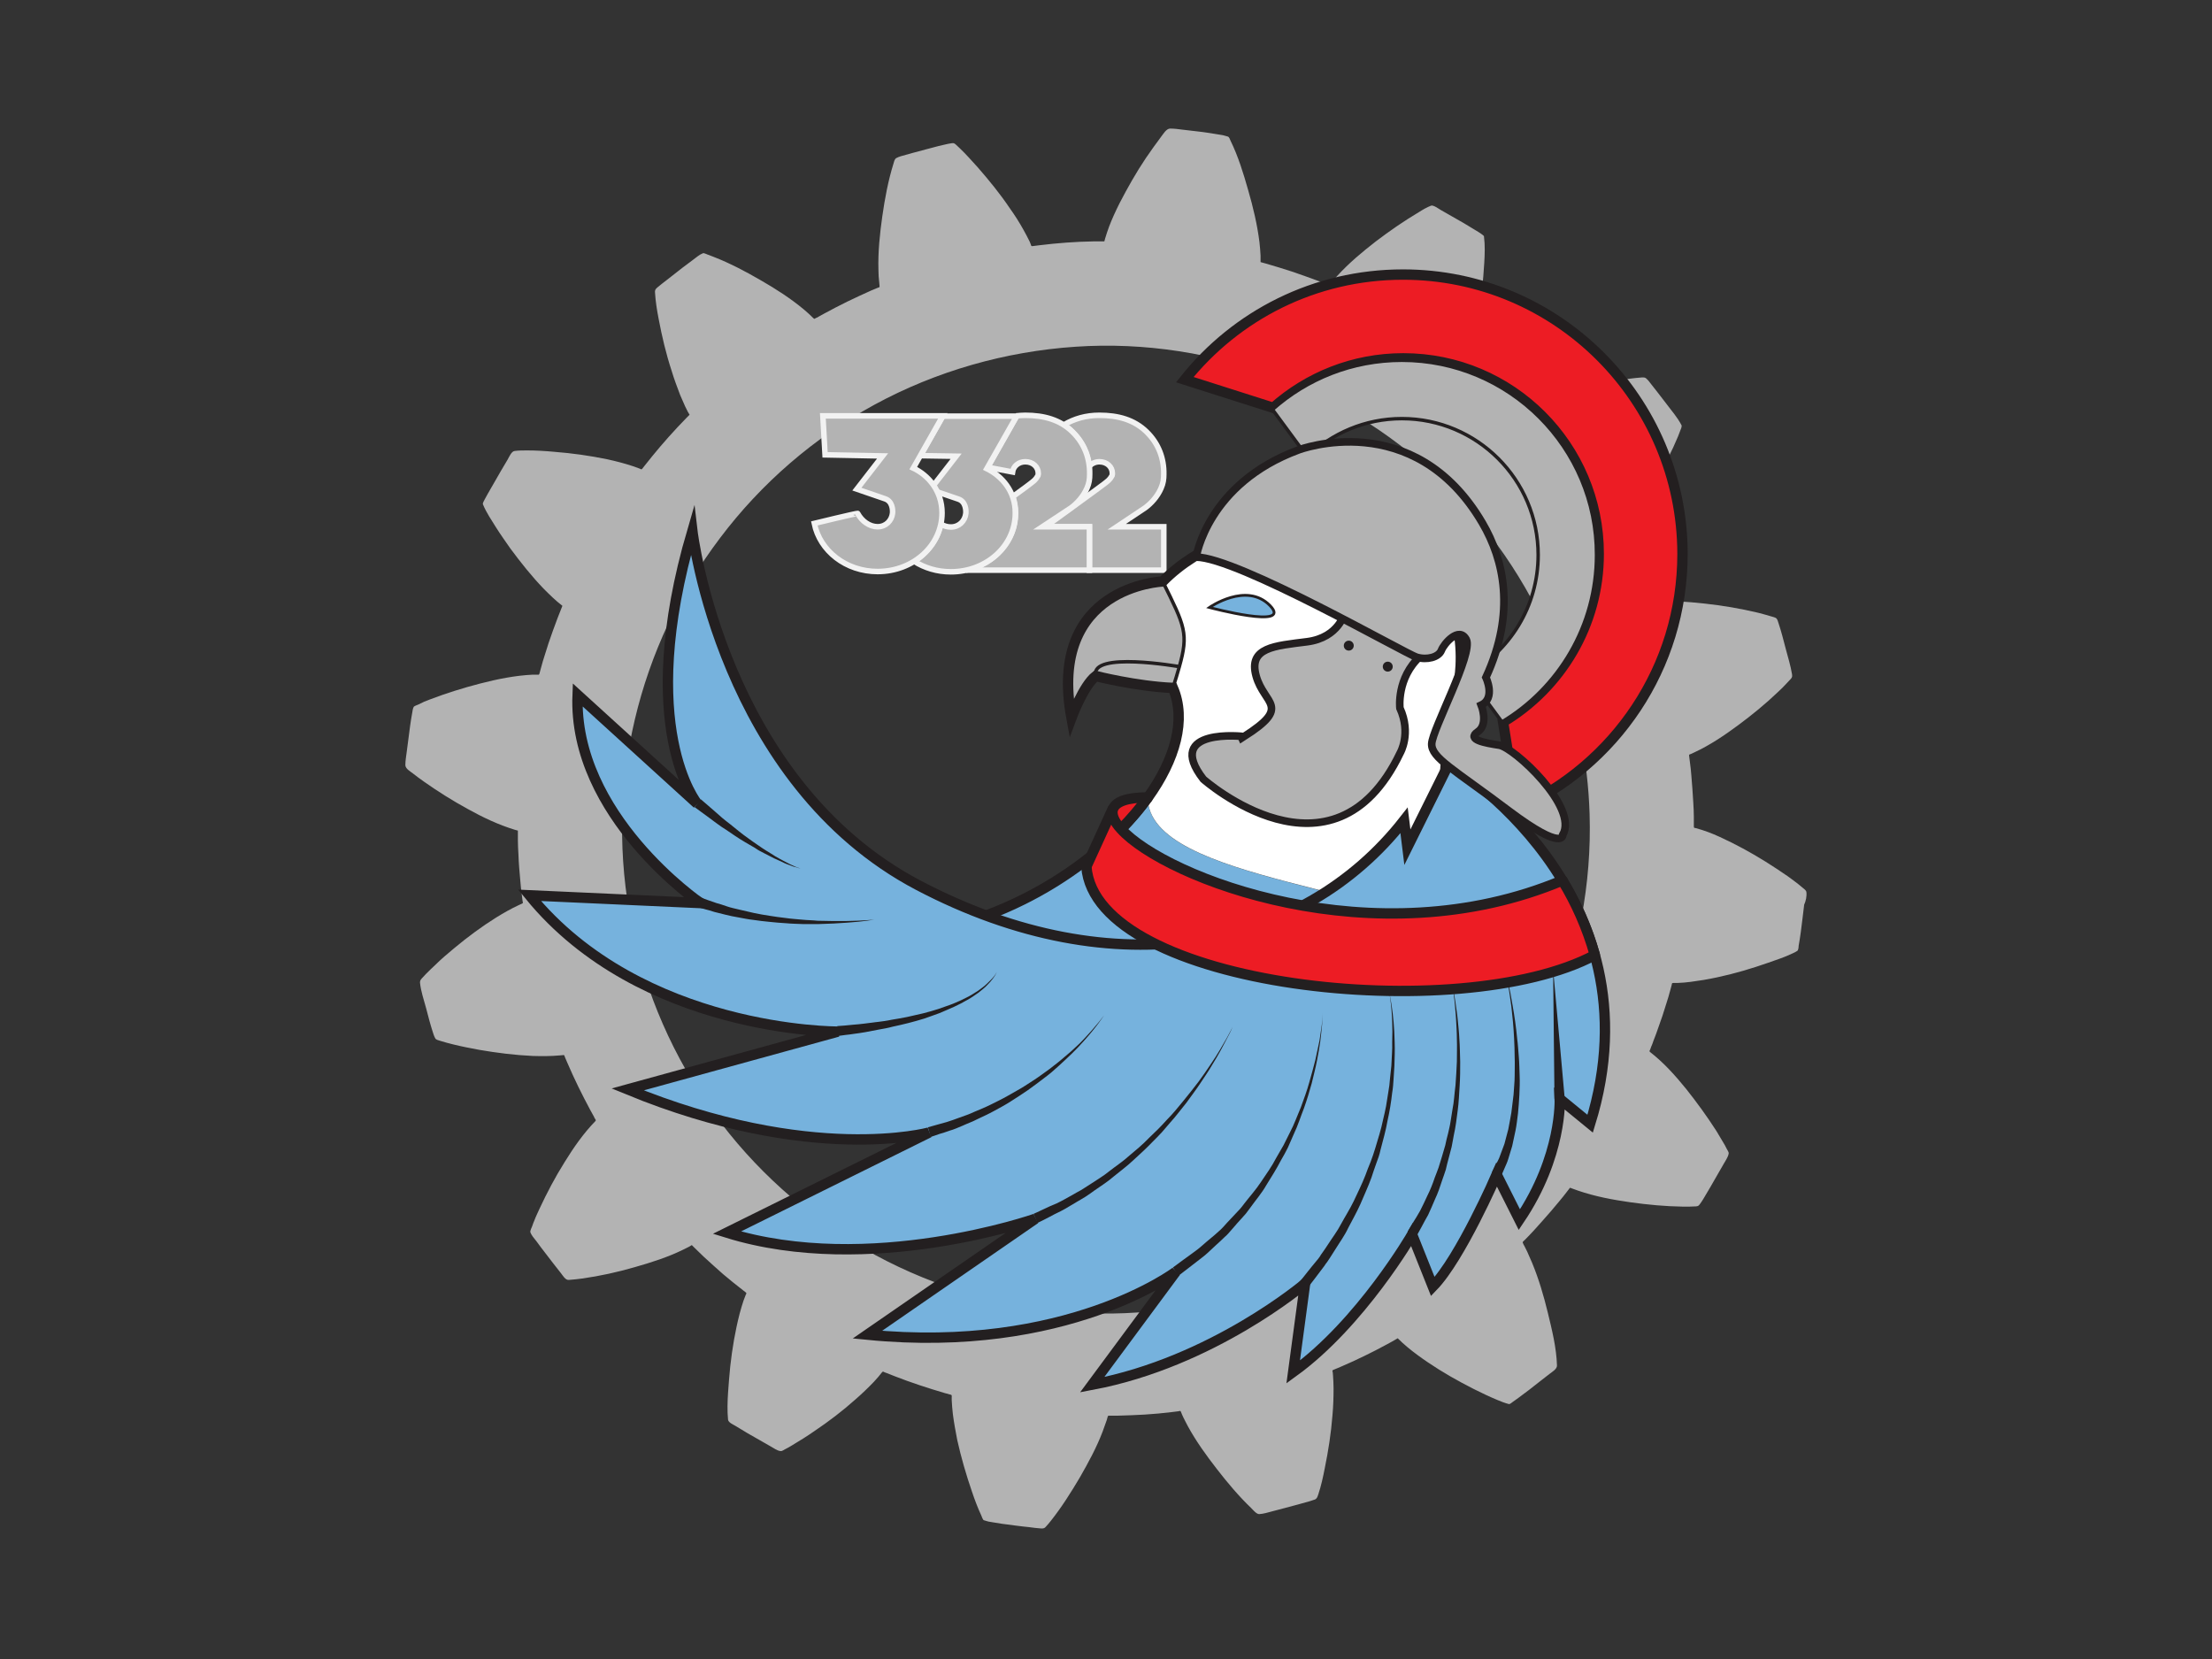 <?xml version="1.0" encoding="utf-8"?>
<!-- Generator: Adobe Illustrator 21.0.2, SVG Export Plug-In . SVG Version: 6.00 Build 0)  -->
<svg version="1.1" id="Layer_1" xmlns="http://www.w3.org/2000/svg" xmlns:xlink="http://www.w3.org/1999/xlink" x="0px" y="0px"
	 viewBox="0 0 800 600" style="enable-background:new 0 0 800 600;" xml:space="preserve">
<rect x="0" y="0" width="800" height="600" fill="#333333" stroke="none"/>
<style type="text/css">
	.st0{fill:#B3B3B3;}
	.st1{fill:none;stroke:#F2F2F2;stroke-width:2;}
	.st2{fill:#76B2DD;}
	.st3{fill:#FFFFFF;}
	.st4{fill:none;stroke:#231F20;stroke-width:3.75;}
	.st5{fill:none;stroke:#231F20;stroke-width:1.25;}
	.st6{fill:none;stroke:#231F20;}
	.st7{fill:#76B2DD;stroke:#231F20;stroke-width:3.75;stroke-miterlimit:6;}
	.st8{fill:#231F20;}
	.st9{fill:#ED1C24;}
	.st10{fill:none;stroke:#231F20;stroke-width:3.75;stroke-linecap:round;stroke-linejoin:round;}
	.st11{fill:none;stroke:#231F20;stroke-width:3.75;stroke-linecap:round;stroke-miterlimit:6;}
	.st12{fill:#B3B3B3;stroke:#231F20;stroke-width:2.75;}
	.st13{fill:#ED1C24;stroke:#231F20;stroke-width:3.75;}
	.st14{fill:#B3B3B3;stroke:#231F20;stroke-width:1.25;}
	.st15{fill:#B3B3B3;stroke:#231F20;stroke-width:2.75;stroke-linecap:round;}
</style>
<g id="Gear">
	<path id="Cog" class="st0" d="M653.3,322.6c-0.1-0.6-0.8-1.1-1.3-1.5c-0.6-0.5-1.2-1-1.7-1.4c-1.3-1-2.6-2-3.9-2.9
		c-2.6-1.8-5.2-3.5-7.9-5.2c-5.3-3.3-10.8-6.3-16.5-8.9c-2.8-1.3-5.7-2.4-8.7-3.2c-0.5-0.1-0.7,0-0.7-0.6c0-0.4,0-0.8,0-1.2
		c0-0.8,0-1.6,0-2.3c0-1.7-0.1-3.4-0.2-5.1c-0.2-3.3-0.4-6.5-0.7-9.8c-0.1-1.6-0.3-3.1-0.5-4.7c-0.1-0.8-0.2-1.6-0.3-2.4
		c-0.1-0.6,0.1-0.5,0.6-0.7c0.4-0.2,0.9-0.4,1.3-0.6c5.6-2.6,10.8-6.1,15.8-9.8c5-3.7,9.9-7.7,14.4-12c1.1-1,2.2-2.1,3.2-3.2
		c0.5-0.5,1-1.1,1.5-1.6c0.5-0.6,0.5-0.9,0.4-1.7c-0.5-3.1-1.5-6.2-2.3-9.3c-0.8-3.1-1.6-6.2-2.6-9.2c-0.2-0.5-0.3-1.2-0.7-1.6
		c-0.3-0.4-1.4-0.6-2-0.8c-1.6-0.5-3.2-0.9-4.7-1.3c-6.3-1.5-12.7-2.6-19.2-3.3c-6.4-0.7-13-1.2-19.5-0.5c-0.4,0-0.7,0.1-1.1,0.1
		c-0.1-0.4-0.3-0.7-0.4-1c-0.3-0.7-0.6-1.4-0.9-2.1c-0.7-1.5-1.3-3-2-4.5c-1.3-2.8-2.7-5.7-4.1-8.4c-0.7-1.3-1.4-2.6-2.1-4
		c-0.4-0.7-0.7-1.3-1.1-2c-0.2-0.3-0.4-0.6-0.5-1c-0.4-0.7-0.4-0.6,0.1-1.2c2.1-2.2,4-4.6,5.8-7c3.7-5.1,7-10.6,10-16.2
		c1.5-2.8,2.9-5.7,4.3-8.6c0.6-1.4,1.2-2.7,1.8-4.1c0.3-0.7,0.5-1.4,0.8-2.1c0.2-0.5,0.7-1.5,0.4-2c-1.4-2.7-3.5-5.1-5.3-7.5
		c-2-2.6-3.9-5.1-5.9-7.6c-0.4-0.5-0.8-1.1-1.3-1.5c-0.5-0.6-0.9-0.6-1.7-0.6c-1.6,0.1-3.2,0.3-4.8,0.5c-3.2,0.5-6.4,1.1-9.6,1.8
		c-6.3,1.4-12.5,3.1-18.5,5.2c-2.9,1-5.8,2.2-8.5,3.6c-0.7,0.3-1.3,0.7-2,1.1c-0.4,0.3-0.5,0.5-0.9,0.1c-0.3-0.3-0.5-0.5-0.8-0.8
		c-1.2-1.1-2.3-2.3-3.5-3.4c-4.6-4.3-9.3-8.3-14.3-12.2c-0.3-0.2-0.6-0.5-0.9-0.7c0.1-0.4,0.3-0.7,0.4-1.1c0.3-0.7,0.5-1.4,0.8-2.1
		c0.5-1.6,1-3.1,1.4-4.7c0.8-3.1,1.5-6.3,2-9.5c1.1-6.4,1.7-12.8,2.1-19.2c0.2-3.2,0.3-6.4-0.1-9.6c0-0.3-0.9-0.8-1.1-1
		c-0.6-0.4-1.2-0.8-1.9-1.2c-1.4-0.9-2.9-1.7-4.3-2.6c-2.8-1.6-5.6-3.2-8.4-4.8c-0.7-0.4-2.7-1.9-3.5-1.5c-1.5,0.6-2.9,1.4-4.3,2.3
		c-5.4,3.2-10.6,6.8-15.6,10.6c-4.9,3.8-9.7,7.8-13.9,12.4c-1,1.1-2,2.3-2.9,3.5c-1.5-0.6-3.1-1.2-4.6-1.8c-3-1.1-6-2.2-9-3.2
		c-3-1-6.1-1.9-9.1-2.8c-0.7-0.2-1.5-0.4-2.2-0.6c0-0.8,0-1.5,0-2.3c-0.1-1.6-0.2-3.3-0.4-4.9c-0.8-6.4-2.3-12.7-4.1-18.9
		c-1.7-6-3.6-12.2-6.4-17.9c-0.2-0.4-0.4-1.2-0.9-1.4c-0.6-0.2-1.2-0.3-1.8-0.5c-1.6-0.3-3.3-0.5-4.9-0.8c-3.2-0.5-6.5-0.8-9.7-1.2
		c-1.5-0.2-3-0.4-4.5-0.4c-1.4,0-2.5,2-3.3,3c-1.9,2.5-3.7,5.1-5.5,7.7c-3.5,5.2-6.6,10.7-9.5,16.3c-1.4,2.8-2.7,5.6-3.8,8.5
		c-0.5,1.4-1,2.8-1.4,4.2c-0.1,0.4-0.2,0.7-0.3,1.1c-0.4,0-0.8,0-1.2,0c-0.9,0-1.8,0-2.7,0c-6.5,0.1-13.1,0.6-19.6,1.4
		c-0.8,0.1-1.6,0.2-2.4,0.3c-0.6,0.1-0.5-0.1-0.7-0.6c-0.1-0.3-0.3-0.7-0.4-1c-0.7-1.4-1.4-2.8-2.2-4.2c-1.5-2.7-3.2-5.4-5-7.9
		c-3.5-5.2-7.5-10.1-11.6-14.8c-2.1-2.3-4.2-4.7-6.4-6.8c-0.5-0.5-1.1-1-1.6-1.5c-0.5-0.4-0.7-0.5-1.4-0.4c-1.6,0.2-3.2,0.7-4.7,1
		c-3.2,0.8-6.3,1.7-9.4,2.5c-1.4,0.4-2.9,0.8-4.3,1.2c-0.6,0.2-1.2,0.4-1.7,0.7c-0.6,0.4-0.8,1.4-1,2.1c-1.9,6.1-3.1,12.6-4,18.9
		c-0.9,6.4-1.6,12.9-1.4,19.4c0,1.6,0.1,3.1,0.3,4.7c0,0.4,0.1,0.8,0.1,1.1c0.1,0.6-0.2,0.5-0.7,0.7c-0.8,0.3-1.6,0.7-2.4,1
		c-2.9,1.3-5.7,2.6-8.6,4c-2.8,1.4-5.6,2.8-8.3,4.3c-0.7,0.4-1.3,0.7-2,1.1c-0.3,0.2-0.6,0.4-1,0.5c-0.4,0.2-0.5,0.5-0.9,0.1
		c-1.1-1.1-2.3-2.2-3.5-3.2c-4.8-4-10.1-7.4-15.5-10.5c-5.5-3.2-11.2-6.2-17.1-8.5c-0.7-0.3-1.4-0.5-2.1-0.8
		c-0.4-0.1-1.4-0.7-1.8-0.5c-1.3,0.5-2.5,1.6-3.6,2.4c-2.6,1.9-5.2,3.9-7.7,5.9c-1.2,0.9-2.4,1.9-3.6,2.8c-0.5,0.4-1.1,0.9-1.6,1.3
		c-0.7,0.6-0.9,1-0.8,1.9c0.2,3.2,0.7,6.3,1.3,9.4c1.2,6.4,2.7,12.7,4.7,18.8c0.9,3,2,5.9,3.1,8.8c0.6,1.4,1.2,2.7,1.8,4.1
		c0.3,0.7,0.7,1.3,1,2c0.2,0.3,0.4,0.7,0.6,1c-0.4,0.4-0.7,0.7-1.1,1.1c-4.4,4.5-8.6,9.2-12.5,14c-0.9,1.2-1.9,2.3-2.8,3.5
		c-0.2,0.3-0.5,0.6-0.7,0.9c-0.3,0.4-0.5,0.2-0.9,0c-0.8-0.3-1.7-0.6-2.5-0.9c-3-1-6.1-1.8-9.3-2.5c-6.3-1.3-12.7-2.2-19.2-2.7
		c-3.2-0.3-6.5-0.5-9.7-0.5c-1.5,0-3.1,0-4.6,0.2c-1.1,0.1-2,2.2-2.5,3.1c-1.7,2.8-3.3,5.6-4.9,8.4c-0.8,1.3-1.5,2.7-2.3,4
		c-0.4,0.7-0.7,1.3-1.1,2c-0.2,0.5-0.9,1.4-0.6,1.9c1.2,2.9,3,5.5,4.6,8.1c1.7,2.7,3.5,5.2,5.3,7.8c3.7,5,7.6,9.9,11.9,14.4
		c2.2,2.2,4.4,4.4,6.9,6.3c-1.2,2.9-2.3,5.9-3.4,8.9c-1.1,3-2.1,6-3,9c-0.5,1.5-0.9,2.9-1.3,4.4c-0.2,0.7-0.4,1.5-0.6,2.2
		c-0.2,0.6-0.3,0.4-0.9,0.4c-0.5,0-1,0-1.5,0c-6.4,0.3-12.8,1.6-19,3.2c-6.2,1.6-12.3,3.5-18.3,5.8c-1.4,0.5-2.8,1.1-4.1,1.8
		c-0.4,0.2-1.5,0.5-1.7,0.9c-0.3,0.6-0.4,1.3-0.5,2c-0.6,3.2-1,6.4-1.4,9.6c-0.2,1.5-0.4,3.1-0.6,4.6c-0.2,1.6-0.5,3.2-0.5,4.8
		c0,1.3,1.8,2.3,2.7,3c1.3,1,2.6,2,3.9,2.9c5.1,3.6,10.5,7,16,10c5.4,3,11.1,5.7,17,7.5c0.4,0.1,0.7,0.2,1.1,0.3c0,0.4,0,0.8,0,1.2
		c0,0.8,0,1.6,0,2.3c0,1.7,0.1,3.4,0.2,5.1c0.1,3.3,0.4,6.5,0.7,9.8c0.1,1.6,0.3,3.1,0.5,4.7c0.1,0.8,0.2,1.6,0.3,2.4
		c0.1,0.5,0.3,0.7-0.2,0.9c-0.4,0.2-0.9,0.4-1.3,0.6c-2.8,1.3-5.4,2.8-8,4.4c-5.3,3.3-10.4,7.1-15.2,11.1c-2.4,2-4.8,4-7,6.2
		c-1.1,1-2.2,2.1-3.2,3.1c-0.5,0.5-1,1.1-1.5,1.6c-0.5,0.6-0.7,0.8-0.7,1.6c0.3,3.1,1.4,6.2,2.2,9.2c0.8,3.1,1.6,6.2,2.6,9.2
		c0.2,0.6,0.4,1.2,0.7,1.7c0.3,0.6,1.2,0.7,1.7,0.9c1.6,0.5,3.1,0.9,4.7,1.3c3.2,0.8,6.4,1.4,9.6,2c6.4,1.1,12.8,1.9,19.3,2.2
		c3.3,0.1,6.5,0.1,9.8-0.2c0.4,0,0.8-0.1,1.1-0.1c0.6-0.1,0.5,0.2,0.7,0.7c0.3,0.7,0.6,1.4,0.9,2.1c0.7,1.5,1.3,3,2,4.5
		c1.3,2.8,2.7,5.7,4.1,8.4c0.7,1.3,1.4,2.7,2.1,4c0.4,0.7,0.7,1.3,1.1,2c0.2,0.3,0.4,0.7,0.5,1c0.3,0.5,0.7,0.8,0.3,1.2
		c-4.3,4.4-7.9,9.6-11.1,14.8c-3.4,5.4-6.4,11.1-9.1,16.9c-0.6,1.4-1.3,2.7-1.8,4.1c-0.3,0.7-0.6,1.4-0.8,2.1
		c-0.2,0.5-0.8,1.7-0.7,2.2c0.4,1.2,1.4,2.3,2.2,3.3c1,1.4,2,2.7,3,4c2,2.6,3.9,5.1,5.9,7.6c0.7,0.9,1.6,2.5,2.8,2.4
		c1.6-0.1,3.2-0.3,4.8-0.5c6.4-0.9,12.8-2.3,19-4.1c6-1.7,12-3.6,17.7-6.4c0.7-0.3,1.3-0.7,2-1c0.3-0.2,0.7-0.4,1-0.6
		c0.3,0.3,0.5,0.5,0.8,0.8c1.2,1.1,2.3,2.3,3.5,3.4c2.3,2.1,4.6,4.2,7,6.3c2.4,2,4.8,4,7.3,5.9c0.3,0.2,0.6,0.5,0.9,0.7
		c0.4,0.3,0.2,0.5,0,0.9c-0.3,0.7-0.5,1.4-0.8,2.1c-0.5,1.6-1,3.1-1.4,4.7c-1.6,6.2-2.7,12.7-3.4,19.1c-0.3,3.2-0.6,6.4-0.8,9.6
		c-0.2,3.2-0.3,6.5,0,9.6c0.1,1.1,1.9,1.8,2.7,2.3c1.4,0.9,2.9,1.7,4.3,2.6c2.8,1.6,5.6,3.2,8.4,4.8c1.1,0.6,2.4,1.6,3.6,1.7
		c0.6,0.1,1.4-0.6,1.9-0.8c0.8-0.4,1.5-0.8,2.3-1.3c2.7-1.6,5.4-3.3,8-5.1c5.2-3.5,10.2-7.3,14.9-11.5c2.3-2,4.6-4.2,6.7-6.4
		c1-1.1,2-2.2,2.9-3.4c0.3-0.4,0.5-0.2,0.9,0c0.4,0.1,0.7,0.3,1.1,0.4c0.8,0.3,1.7,0.7,2.5,1c5.9,2.3,12,4.3,18.1,6.1
		c0.7,0.2,1.5,0.4,2.2,0.6c0.5,0.1,0.4,0.3,0.4,0.9c0,0.4,0,0.8,0,1.1c0.1,1.6,0.2,3.3,0.4,4.9c0.4,3.2,1,6.4,1.6,9.5
		c1.4,6.3,3.2,12.5,5.3,18.6c1,3,2.1,5.9,3.4,8.7c0.2,0.4,0.5,1.5,0.9,1.7c0.5,0.2,1.1,0.3,1.7,0.5c1.6,0.3,3.2,0.5,4.9,0.8
		c3.2,0.4,6.5,0.9,9.7,1.2c1.5,0.2,3,0.4,4.5,0.5c0.9,0,1.2-0.1,1.7-0.7c0.6-0.6,1.1-1.3,1.7-2c3.9-4.9,7.3-10.3,10.5-15.7
		c3.1-5.4,6.1-10.9,8.3-16.7c0.5-1.4,1-2.8,1.5-4.2c0.1-0.4,0.2-0.7,0.3-1.1c0.1-0.5,0.4-0.4,0.9-0.4c0.9,0,1.8,0,2.7,0
		c3.3-0.1,6.5-0.2,9.8-0.4c3.3-0.2,6.5-0.5,9.8-0.9c0.8-0.1,1.6-0.2,2.4-0.3c0.5-0.1,0.7-0.3,0.9,0.2c0.1,0.3,0.3,0.7,0.4,1
		c0.6,1.4,1.4,2.8,2.1,4.2c3,5.5,6.7,10.6,10.5,15.5c3.8,4.9,7.9,9.8,12.4,14.1c0.7,0.7,1.9,2.2,2.9,2.2c1.6-0.1,3.2-0.6,4.7-1
		c3.2-0.8,6.3-1.7,9.4-2.5c1.4-0.4,2.9-0.8,4.3-1.2c0.6-0.2,1.3-0.4,1.8-0.6c0.8-0.4,0.9-1.1,1.2-1.9c1-3,1.7-6.2,2.3-9.3
		c1.3-6.3,2.3-12.8,2.8-19.2c0.3-3.3,0.4-6.5,0.4-9.8c0-1.6-0.1-3.1-0.2-4.7c0-0.4-0.1-0.7-0.1-1.1c-0.1-0.5-0.3-0.7,0.3-0.9
		c0.8-0.3,1.6-0.7,2.4-1c5.8-2.5,11.4-5.2,16.9-8.2c1.3-0.7,2.6-1.4,3.9-2.2c1.1,1.1,2.3,2.2,3.5,3.2c2.4,2,4.9,3.8,7.4,5.5
		c5.3,3.6,10.8,6.7,16.5,9.6c2.8,1.4,5.7,2.8,8.6,4c1.4,0.6,2.7,1.1,4.2,1.5c0.3,0.1,1.1-0.5,1.3-0.7c0.7-0.5,1.4-1,2.1-1.5
		c2.6-1.9,5.2-3.9,7.7-5.9c1.2-0.9,2.4-1.9,3.6-2.8c0.9-0.7,2.8-1.8,2.7-3.1c-0.2-6.4-1.8-12.8-3.3-19c-1.5-6.2-3.3-12.3-5.7-18.1
		c-0.6-1.4-1.2-2.7-1.8-4.1c-0.3-0.7-0.7-1.3-1-2c-0.2-0.3-0.4-0.7-0.5-1c-0.3-0.5,0.2-0.7,0.6-1.1c2.2-2.2,4.3-4.5,6.4-6.9
		c2.1-2.3,4.1-4.7,6.1-7.1c1-1.2,1.9-2.3,2.8-3.5c0.2-0.3,0.5-0.6,0.7-0.9c0.3-0.4,0.3-0.7,0.8-0.4c0.8,0.3,1.7,0.6,2.5,0.9
		c6.1,2.1,12.5,3.3,18.8,4.2c6.4,0.9,12.8,1.5,19.3,1.6c1.5,0,3.1,0,4.6-0.1c0.7-0.1,0.8-0.1,1.3-0.7c0.5-0.7,1-1.4,1.4-2.1
		c1.7-2.8,3.3-5.6,4.9-8.4c0.8-1.3,1.5-2.7,2.3-4c0.6-1.1,1.7-2.6,1.9-3.9c0.1-0.6-0.6-1.4-0.8-1.9c-0.3-0.7-0.7-1.3-1.1-2
		c-0.8-1.4-1.7-2.8-2.5-4.2c-3.4-5.3-7.1-10.4-11-15.3c-3.9-4.8-8.1-9.5-13-13.3c-0.4-0.3-0.2-0.5,0-0.9c0.1-0.4,0.3-0.7,0.4-1.1
		c0.3-0.7,0.6-1.4,0.8-2.1c0.6-1.5,1.2-3.1,1.7-4.6c1.1-3,2.1-6,3-9c0.5-1.5,0.9-2.9,1.3-4.4c0.2-0.7,0.4-1.5,0.6-2.2
		c0.1-0.5,0-0.7,0.6-0.7c0.5,0,1,0,1.5,0c3.2-0.1,6.3-0.6,9.5-1.1c6.4-1.1,12.6-2.7,18.8-4.7c3-1,6-2,9-3.1c1.4-0.5,2.8-1.1,4.1-1.7
		c0.7-0.3,1.3-0.6,1.9-1c0.4-0.2,0.5-1.4,0.5-1.8c0.6-3.3,1-6.6,1.4-9.9c0.2-1.7,0.4-3.3,0.6-5C653.1,325.9,653.5,324.1,653.3,322.6
		C653.3,322.4,653.3,323.1,653.3,322.6z M574.9,294.4c0.8,25.3-4.1,50.2-13.6,73.5c-9.1,22.1-23.3,42.3-40.5,58.8
		c-18,17.2-39.7,30.5-63.3,38.6c-23.8,8.2-49.1,11.4-74.2,9c-24.8-2.4-49.1-10.2-70.7-22.6c-21.3-12.3-40-29.1-54.4-49
		c-14.6-20.2-24.8-43.5-29.7-67.9c-5-24.6-4.7-50.2,1.1-74.6c5.6-23.7,16.1-46.2,30.8-65.6c14.9-19.8,34-36.3,55.8-48.2
		c22.4-12.2,47.4-19.3,72.8-21c24.9-1.7,50.3,2.3,73.6,11.2c22.7,8.7,43.5,22.1,60.7,39.2c17.6,17.5,31.4,38.6,40.2,61.8
		C570.4,255.7,574.3,275,574.9,294.4C575,295.6,574.9,294.3,574.9,294.4z"/>
</g>
<g id="Eagle">
	<g id="_x33_322_Numbers">
		<path id="_x32_-2_Character" class="st0" d="M414.1,183.7c2.2-1.6,4.5-4.1,5.8-7.1c0.8-1.8,1-3.3,1-5.1c0.1-5.6-1.8-11-6.2-15.3
			c-4.5-4.4-10.3-6-17.1-6c-4.8,0-9.1,1.2-12.9,3.5c1.1,0.7,2.2,1.5,3.1,2.5c3.7,3.6,5.6,7.9,6.1,12.5c0.8-1,2.2-1.7,3.7-1.7
			c2.8,0,4.7,1.9,4.7,4.2c0,0.2,0,0.5-0.1,0.8c-0.9,1.6-1.5,1.9-2.6,2.8c-0.3,0.3-15.3,11.2-21.5,15.7h15.9v15.7h26.9v-15.7h-17
			L414.1,183.7z"/>
		<path id="_x32_-2_Outline" class="st1" d="M414.1,183.7c2.2-1.6,4.5-4.1,5.8-7.1c0.8-1.8,1-3.3,1-5.1c0.1-5.6-1.8-11-6.2-15.3
			c-4.5-4.4-10.3-6-17.1-6c-4.8,0-9.1,1.2-12.9,3.5c1.1,0.7,2.2,1.5,3.1,2.5c3.7,3.6,5.6,7.9,6.1,12.5c0.8-1,2.2-1.7,3.7-1.7
			c2.8,0,4.7,1.9,4.7,4.2c0,0.2,0,0.5-0.1,0.8c-0.9,1.6-1.5,1.9-2.6,2.8c-0.3,0.3-15.3,11.2-21.5,15.7h15.9v15.7h26.9v-15.7h-17
			L414.1,183.7z"/>
		<path id="_x32_-1_Character" class="st0" d="M387.3,183.7c2.2-1.6,4.5-4.1,5.8-7.1c0.8-1.8,1-3.3,1-5.1c0.1-5.6-1.8-11-6.2-15.3
			c-4.5-4.4-10.3-6-17.1-6c-1.1,0-2.2,0.1-3.3,0.2h0.2L357.2,169l9,1.7c0.3-2.1,2.2-3.7,4.6-3.7c2.8,0,4.7,1.9,4.7,4.2
			c0,0.2,0,0.5-0.1,0.8c-0.9,1.6-1.5,1.9-2.6,2.8c-0.1,0.1-2.9,2.2-6.5,4.8c0.6,1.8,1,3.8,1,6c0,10-7.6,18.3-17.9,20.6h44.6v-15.7
			h-17L387.3,183.7z"/>
		<path id="_x32_-1_Outline" class="st1" d="M387.3,183.7c2.2-1.6,4.5-4.1,5.8-7.1c0.8-1.8,1-3.3,1-5.1c0.1-5.6-1.8-11-6.2-15.3
			c-4.5-4.4-10.3-6-17.1-6c-1.1,0-2.2,0.1-3.3,0.2h0.2L357.2,169l9,1.7c0.3-2.1,2.2-3.7,4.6-3.7c2.8,0,4.7,1.9,4.7,4.2
			c0,0.2,0,0.5-0.1,0.8c-0.9,1.6-1.5,1.9-2.6,2.8c-0.1,0.1-2.9,2.2-6.5,4.8c0.6,1.8,1,3.8,1,6c0,10-7.6,18.3-17.9,20.6h44.6v-15.7
			h-17L387.3,183.7z"/>
		<path id="_x33_-2_Character" class="st0" d="M356.9,169.5l10.8-19H341l-8.1,14.3l12.9,0.2l-8.3,10.7c0.5,0.7,0.9,1.3,1.2,2.1
			l7.9,2.7c2.7,0.9,2.8,4.1,2.7,5.2c-0.3,2.7-2.4,4.9-5.4,4.9c-1.3,0-2.6-0.4-3.7-1.1c-1.1,5.6-4.7,10.4-9.6,13.5
			c3.8,2.4,8.3,3.8,13.3,3.8c12.9,0,23.3-9.4,23.3-21.2C367.3,177.6,362.2,172.1,356.9,169.5"/>
		<path id="_x33_-2_Outline" class="st1" d="M356.9,169.5l10.8-19H341l-8.1,14.3l12.9,0.2l-8.3,10.7c0.5,0.7,0.9,1.3,1.2,2.1
			l7.9,2.7c2.7,0.9,2.8,4.1,2.7,5.2c-0.3,2.7-2.4,4.9-5.4,4.9c-1.3,0-2.6-0.4-3.7-1.1c-1.1,5.6-4.7,10.4-9.6,13.5
			c3.8,2.4,8.3,3.8,13.3,3.8c12.9,0,23.3-9.4,23.3-21.2C367.3,177.6,362.2,172.1,356.9,169.5z"/>
		<path id="_x33_-1_Character" class="st0" d="M330.3,169.5c5.3,2.6,10.4,8.1,10.4,16.2c0,11.7-10.4,21.2-23.3,21.2
			c-11.4,0-20.9-7.5-22.9-17.4c0,0,15.6-3.7,15.7-3.6c1.5,2.8,4.3,4.8,7.2,4.8c3,0,5.1-2.2,5.4-4.9c0.2-1.1,0-4.3-2.7-5.2L310,177
			l9.3-12l-20.8-0.4l-0.8-14.1H341L330.3,169.5z"/>
		<path id="_x33_-1_Outline" class="st1" d="M341,150.4h-43.4l0.8,14.1l20.8,0.4l-9.3,12l10.2,3.5c2.7,0.9,2.8,4.1,2.7,5.2
			c-0.3,2.7-2.4,4.9-5.4,4.9c-2.9,0-5.7-2-7.2-4.8c-0.1-0.2-15.7,3.6-15.7,3.6c2,9.9,11.4,17.4,22.9,17.4c12.9,0,23.3-9.4,23.3-21.2
			c0-8.1-5.1-13.7-10.4-16.2L341,150.4z"/>
	</g>
	<g id="Eagle_Elements">
		<g id="Head">
			<g>
				<path class="st2" d="M539.6,355.5l-213.2-17.1c37.5-4.2,71.7-26.4,88.7-49.9l0,0c0,30.9,95.4,32,119.2,55.5
					C537.3,351.3,539.6,355.5,539.6,355.5z"/>
				<path class="st3" d="M516.9,205.2c18.1,21.8,9.3,48.2,9.3,48.2c-9.1,38.6,1.1,73.2,8.1,90.5c-23.8-23.5-119.2-24.5-119.2-55.5
					l0,0c10-13.9,14-28.3,9.1-39.7c0.9-2.9,1.7-5.4,2.3-7.6c3.4-12.1,2.2-14.6-6-30.9C446.6,183.8,498.8,183.4,516.9,205.2z"/>
				<path class="st0" d="M420.5,210.3c8.1,16.3,9.4,18.8,6,30.9c0,0-32.4-5.7-30.2,3.3c-4.5,3.6-8.8,15.1-8.8,15.1
					C378.7,211.8,420.5,210.3,420.5,210.3z"/>
				<path class="st0" d="M426.5,241.1c-0.6,2.2-1.4,4.7-2.3,7.6c-13.4-0.6-27.9-4.3-27.9-4.3C394.1,235.4,426.5,241.1,426.5,241.1z"
					/>
			</g>
			<g>
				<path class="st4" d="M420.5,210.3c0,0-41.8,1.6-33,49.3c0,0,4.3-11.6,8.8-15.1c0,0,14.5,3.7,27.9,4.3
					c4.9,11.4,0.9,25.8-9.1,39.7c-17,23.6-51.2,45.8-88.7,49.9l213.2,17.1c0,0-2.4-4.2-5.3-11.6c-7-17.3-17.2-51.9-8.1-90.5
					c0,0,8.8-26.4-9.3-48.2C498.8,183.4,446.6,183.8,420.5,210.3z"/>
				<path class="st5" d="M420.5,210.3c8.1,16.3,9.4,18.8,6,30.9c-0.6,2.2-1.4,4.7-2.3,7.6"/>
				<path class="st5" d="M396.3,244.4c-2.2-9,30.2-3.3,30.2-3.3"/>
			</g>
		</g>
		<g id="Eye_1_">
			<g>
				<path class="st2" d="M459.3,219.1c8.5,8.8-21.9,0.7-21.9,0.7S450.8,210.3,459.3,219.1z"/>
			</g>
			<g>
				<path class="st6" d="M437.4,219.7c0,0,13.4-9.4,21.9-0.7C467.8,227.8,437.4,219.7,437.4,219.7z"/>
			</g>
		</g>
		<path id="Wings" class="st7" d="M524,276.2c0,0,77.1,46.1,51.1,130.2l-11-9c0,0,1,20.6-14.6,43.7l-8.2-16.3
			c0,0-13.1,30.2-23.1,40.5l-7.5-18.8c0,0-18.5,32-43,49.7l4.3-32c0,0-33.4,28.4-77,36.6l30.2-40.8c0,0-39.4,29.8-111.5,22.7
			l60.7-41.9c0,0-60,21-111.5,5l73.1-36.2c0,0-42.6,11.7-109-15.6l76-20.9c0,0-71,0.4-111.5-49.3l61.8,2.8c0,0-46.2-31.6-44.4-75.3
			l43.3,39.4c0,0-22.7-27.3-1.8-98.7c0,0,10.6,90.8,81.8,128.2c71.2,37.4,138.8,23.5,175.6-23.5l1.2,9.7L524,276.2z"/>
		<g id="Feather_Dividers">
			<polygon class="st8" points="561.7,350.5 565.9,397.3 562.2,397.4 			"/>
			<path class="st8" d="M544.8,352.6c0,0,1.2,4.5,2.3,11.3c0.6,3.4,1.2,7.4,1.6,11.7c0.3,2.2,0.4,4.4,0.6,6.6
				c0.2,2.3,0.2,4.6,0.3,6.9c0.1,2.3,0,4.6-0.1,6.9c-0.1,2.3-0.3,4.5-0.5,6.7c-0.3,2.2-0.5,4.3-0.9,6.2c-0.4,2-0.8,3.8-1.2,5.6
				c-0.5,1.7-1,3.2-1.4,4.6c-0.4,1.4-1,2.5-1.4,3.5c-0.8,1.9-1.3,3-1.3,3l-3.2-1.7c0,0,0.5-1,1.4-2.7c0.4-0.9,1.1-1.9,1.5-3.2
				c0.5-1.3,1-2.7,1.6-4.3c0.4-1.6,0.9-3.4,1.4-5.3c0.4-1.9,0.7-3.9,1.1-6c0.3-2.1,0.5-4.3,0.8-6.5c0.1-2.2,0.4-4.5,0.4-6.8
				c0-2.3,0.1-4.6,0-6.8c0-2.3-0.1-4.5-0.2-6.6c-0.2-4.3-0.6-8.3-1-11.7C545.7,357.1,544.8,352.6,544.8,352.6"/>
			<path class="st8" d="M524.8,353.9c0,0,0.4,1.5,0.8,4c0.3,1.3,0.5,2.9,0.8,4.7c0.2,1.8,0.6,3.8,0.8,6.1c0.2,2.2,0.5,4.7,0.6,7.2
				c0.2,2.6,0.2,5.3,0.3,8.1c0,2.8,0,5.7-0.2,8.7c-0.2,2.9-0.3,6-0.7,8.9c-0.2,1.5-0.4,3-0.6,4.5c-0.2,1.5-0.5,3-0.8,4.4
				c-0.3,1.5-0.5,2.9-0.8,4.3c-0.4,1.4-0.7,2.8-1.1,4.2c-0.4,1.4-0.7,2.7-1,4c-0.4,1.3-0.9,2.6-1.3,3.8c-0.8,2.5-1.6,4.8-2.6,6.9
				c-0.9,2.1-1.7,4-2.5,5.7c-0.9,1.6-1.7,3-2.3,4.2c-1.3,2.3-2,3.7-2,3.7l-3.1-1.9c0,0,0.8-1.3,2.1-3.5c0.7-1.1,1.5-2.4,2.4-4
				c0.8-1.6,1.7-3.4,2.6-5.4c1-2,1.9-4.2,2.7-6.6c0.5-1.2,0.9-2.4,1.4-3.7c0.4-1.3,0.8-2.6,1.2-3.9c0.4-1.3,0.8-2.7,1.2-4.1
				c0.3-1.4,0.6-2.8,1-4.2c0.3-1.4,0.7-2.9,0.9-4.3c0.2-1.5,0.5-2.9,0.7-4.4c0.6-2.9,0.7-5.9,1.1-8.8c0.2-2.9,0.4-5.8,0.5-8.6
				c0-2.8,0.1-5.5,0-8.1c0-2.6-0.2-5-0.3-7.2c-0.1-2.2-0.4-4.3-0.5-6.1c-0.2-1.8-0.4-3.4-0.6-4.7
				C525.1,355.4,524.8,353.9,524.8,353.9"/>
			<path class="st8" d="M502.5,359.3c0,0,1.7,7,1.9,17.7c0.1,2.7,0,5.6-0.1,8.6c-0.1,1.5-0.2,3.1-0.3,4.7c-0.1,1.6-0.2,3.2-0.5,4.9
				c-0.2,1.7-0.4,3.3-0.7,5.1c-0.3,1.7-0.6,3.4-1,5.1c-0.6,3.5-1.6,6.9-2.5,10.4c-0.2,0.9-0.4,1.7-0.7,2.6l-0.9,2.5
				c-0.6,1.7-1.2,3.4-1.7,5c-1.2,3.3-2.7,6.5-4,9.6c-1.4,3.1-3,5.9-4.4,8.6c-1.3,2.8-3.1,5.2-4.5,7.5c-0.7,1.1-1.4,2.2-2.1,3.3
				c-0.3,0.5-0.7,1-1,1.5c-0.4,0.5-0.7,0.9-1,1.4c-1.3,1.7-2.5,3.3-3.4,4.5c-1.9,2.5-3,3.9-3,3.9l-2.8-2.3c0,0,1.1-1.4,3-3.8
				c1-1.2,2.1-2.7,3.5-4.3c0.3-0.4,0.7-0.8,1-1.3c0.3-0.5,0.6-1,1-1.5c0.7-1,1.4-2,2.1-3.1c1.4-2.2,3.2-4.5,4.6-7.2
				c1.4-2.6,3.2-5.4,4.6-8.3c1.4-3,2.9-6,4.2-9.3c0.6-1.6,1.2-3.3,1.9-4.9l0.9-2.5c0.3-0.8,0.5-1.7,0.8-2.5c1-3.4,2.1-6.7,2.8-10.2
				c0.4-1.7,0.8-3.4,1.1-5c0.3-1.7,0.5-3.3,0.8-5c0.3-1.6,0.5-3.3,0.6-4.8c0.2-1.6,0.3-3.1,0.5-4.7c0.1-3,0.4-5.9,0.3-8.6
				C503.9,366.3,502.5,359.3,502.5,359.3"/>
			<path class="st8" d="M478.4,366.3c0,0,0,1.7-0.3,4.8c-0.1,1.5-0.4,3.4-0.6,5.5c-0.3,2.1-0.7,4.5-1.2,7c-0.5,2.6-1.2,5.3-1.9,8.2
				c-0.8,2.9-1.7,5.9-2.8,9c-1.2,3-2.2,6.3-3.7,9.4c-0.7,1.6-1.4,3.2-2.1,4.8c-0.8,1.6-1.6,3.1-2.5,4.6c-1.6,3.1-3.5,6.1-5.3,9
				c-1.7,3-4,5.6-5.9,8.3c-0.5,0.7-1,1.3-1.5,2c-0.5,0.6-1.1,1.2-1.6,1.8c-1.1,1.2-2.1,2.3-3.1,3.5c-1,1.1-1.9,2.3-3,3.2
				c-1,1-2,1.9-3,2.8c-2,1.8-3.6,3.5-5.4,4.8c-1.7,1.3-3.2,2.5-4.4,3.4c-2.5,1.9-3.9,3-3.9,3l-2-3c0,0,1.4-1,3.8-2.8
				c1.2-0.9,2.7-1.9,4.4-3.2c1.7-1.2,3.4-2.9,5.4-4.5c1-0.8,2-1.7,3-2.6c1.1-0.9,2-2,3-3.1c1-1.1,2.1-2.2,3.1-3.3
				c0.5-0.6,1.1-1.1,1.6-1.7c0.5-0.6,1-1.2,1.5-1.9c2-2.6,4.2-5,6.1-7.9c1.9-2.8,3.9-5.6,5.5-8.7c0.9-1.5,1.7-3,2.6-4.5
				c0.8-1.5,1.5-3.1,2.3-4.6c1.6-3,2.7-6.2,4-9.2c1.1-3,2.2-6,3-8.9c0.8-2.9,1.6-5.6,2.2-8.1c0.6-2.5,1-4.9,1.5-7
				c0.3-2.1,0.6-3.9,0.8-5.4C478.4,368,478.4,366.3,478.4,366.3"/>
			<path class="st8" d="M445.8,371.4c0,0-0.6,1.5-1.9,3.9c-1.3,2.5-3.1,6-5.6,10c-1.2,2.1-2.7,4.2-4.2,6.5c-1.5,2.3-3.3,4.6-5,7
				c-1.9,2.3-3.7,4.8-5.8,7.1c-1,1.2-2.1,2.4-3.1,3.6c-1.1,1.2-2.2,2.3-3.3,3.4c-2.2,2.3-4.6,4.5-6.9,6.6c-2.3,2.2-4.8,4-7.1,5.9
				c-2.3,2-4.7,3.5-7,5.1c-1.1,0.8-2.2,1.6-3.3,2.3c-1.1,0.7-2.2,1.3-3.2,1.9c-2.1,1.2-3.9,2.4-5.7,3.3c-1.8,0.9-3.3,1.6-4.5,2.3
				c-2.5,1.3-4,2-4,2l-1.4-3.3c0,0,1.4-0.6,3.9-1.8c1.2-0.6,2.8-1.3,4.5-2c1.7-0.8,3.6-1.9,5.6-3c1-0.6,2.1-1.2,3.2-1.8
				c1.1-0.7,2.2-1.4,3.3-2.1c2.2-1.5,4.7-2.9,7-4.8c2.3-1.8,4.9-3.5,7.2-5.6c2.4-2,4.8-4,7-6.3c1.1-1.1,2.3-2.2,3.4-3.3
				c1.1-1.1,2.2-2.3,3.2-3.4c2.2-2.2,4.1-4.6,6-6.9c1.9-2.3,3.6-4.5,5.3-6.7c1.6-2.2,3.1-4.3,4.4-6.3c2.7-3.9,4.6-7.4,6-9.8
				C445.1,372.8,445.8,371.4,445.8,371.4"/>
			<path class="st8" d="M399.3,367.2c0,0-2.6,4.1-7.5,9.5c-1.2,1.4-2.6,2.8-4.1,4.3c-1.5,1.4-3.1,3-4.8,4.5
				c-0.9,0.8-1.7,1.5-2.6,2.3c-0.9,0.7-1.8,1.5-2.8,2.2c-1.9,1.5-3.9,2.9-5.8,4.3c-2,1.4-4.1,2.7-6.1,4c-2,1.3-4.1,2.4-6.1,3.5
				c-2,1.1-4,2-5.9,2.9c-1.9,1-3.7,1.6-5.4,2.4c-1.7,0.7-3.2,1.4-4.7,1.8c-1.4,0.5-2.6,0.9-3.7,1.2c-2,0.7-3.2,1.1-3.2,1.1l-1-3.5
				c0,0,1.1-0.3,3.2-0.9c1-0.3,2.2-0.6,3.6-1c1.4-0.4,2.9-1,4.6-1.6c1.7-0.6,3.5-1.2,5.4-2.1c1.9-0.8,3.9-1.6,5.9-2.6
				c2-1,4.1-2,6.2-3.2c2-1.2,4.2-2.3,6.2-3.6c2-1.3,4.1-2.6,6-4c1-0.7,1.9-1.4,2.9-2.1c0.9-0.7,1.8-1.4,2.7-2.1
				c1.8-1.4,3.4-2.9,5-4.2c1.5-1.4,3-2.7,4.2-4C396.5,371.1,399.3,367.2,399.3,367.2"/>
			<path class="st8" d="M360.5,351.5c0,0-0.3,1-1.4,2.4c-0.5,0.7-1.2,1.5-2.1,2.4c-0.8,0.9-1.9,1.7-3.1,2.7c-1.2,0.8-2.5,1.8-4,2.6
				c-1.5,0.9-3.1,1.7-4.8,2.5c-1.7,0.8-3.5,1.5-5.3,2.3c-1.8,0.7-3.7,1.3-5.6,2c-1.9,0.6-3.8,1.1-5.7,1.6c-1.9,0.5-3.8,0.9-5.6,1.3
				c-1.8,0.5-3.6,0.8-5.3,1.1c-1.7,0.3-3.3,0.6-4.7,0.9c-1.5,0.3-2.8,0.4-4,0.6c-1.2,0.2-2.2,0.3-3.1,0.4c-1.7,0.2-2.7,0.4-2.7,0.4
				l-0.3-3.6c0,0,1-0.1,2.7-0.2c0.9-0.1,1.9-0.2,3.1-0.3c1.2-0.1,2.5-0.2,4-0.4c1.5-0.2,3-0.4,4.7-0.6c1.7-0.2,3.4-0.4,5.2-0.8
				c1.8-0.3,3.7-0.6,5.6-1c1.9-0.4,3.8-0.9,5.7-1.3c1.9-0.5,3.8-1,5.6-1.6c1.8-0.7,3.6-1.2,5.3-1.9c1.7-0.7,3.3-1.4,4.8-2.2
				c1.5-0.7,2.8-1.6,4.1-2.4c1.2-0.9,2.3-1.6,3.2-2.5c0.9-0.8,1.6-1.6,2.2-2.2C360.1,352.5,360.5,351.5,360.5,351.5"/>
			<path class="st8" d="M316.2,332.6c0,0-3.9,0.7-9.9,1.1c-1.5,0.1-3.1,0.2-4.8,0.3c-1.7,0.1-3.5,0.1-5.4,0.2c-1.9,0-3.8,0-5.8,0
				c-2-0.1-4-0.1-6-0.3c-2-0.1-4-0.3-6-0.5c-2-0.2-3.9-0.4-5.8-0.7c-1.9-0.2-3.7-0.6-5.4-0.9c-1.7-0.3-3.3-0.6-4.8-1
				c-1.5-0.4-2.8-0.7-4-1c-1.2-0.4-2.2-0.7-3.1-0.9c-1.7-0.5-2.7-0.8-2.7-0.8l1.2-3.4c0,0,0.9,0.3,2.5,0.9c0.8,0.3,1.8,0.6,2.9,1
				c1.1,0.3,2.4,0.7,3.8,1.2c1.4,0.5,3,0.8,4.6,1.2c1.6,0.4,3.4,0.8,5.2,1.2c1.8,0.4,3.7,0.7,5.6,1c1.9,0.3,3.9,0.6,5.8,0.8
				c2,0.3,3.9,0.4,5.9,0.6c1.9,0.2,3.9,0.2,5.7,0.4c1.9,0,3.7,0.1,5.4,0.1c1.7,0,3.3,0,4.8,0C312.2,333,316.2,332.6,316.2,332.6"/>
			<path class="st8" d="M289.5,314.1c0,0-0.7-0.1-1.8-0.5c-0.6-0.1-1.3-0.4-2.1-0.7c-0.8-0.3-1.7-0.6-2.6-1.1
				c-0.9-0.4-2-0.9-3.1-1.4c-1.1-0.6-2.2-1.1-3.3-1.7c-1.2-0.6-2.4-1.2-3.5-2c-1.2-0.7-2.4-1.4-3.6-2.1c-2.4-1.4-4.7-3-6.9-4.5
				c-1.1-0.7-2.2-1.4-3.1-2.1c-1-0.7-1.9-1.4-2.7-2c-3.4-2.5-5.6-4.1-5.6-4.1l2.3-2.8c0,0,2.1,1.8,5.2,4.5c0.8,0.7,1.6,1.4,2.5,2.2
				c0.9,0.8,1.9,1.5,2.9,2.3c2,1.6,4.1,3.4,6.4,5c1.1,0.8,2.2,1.6,3.4,2.4c1.1,0.8,2.2,1.5,3.3,2.2c1.1,0.7,2.2,1.3,3.2,2
				c1,0.6,2,1.1,2.9,1.6c0.9,0.5,1.8,0.9,2.5,1.3c0.8,0.3,1.4,0.7,2,0.9C288.8,313.9,289.5,314.1,289.5,314.1"/>
		</g>
		<g id="Sash">
			<g>
				<path class="st9" d="M405.4,299.9c16,17.8,91.8,47.2,159.7,18.6c4.8,7.9,8.9,16.9,11.7,26.9c-48.7,26-180.7,11.8-183.9-32
					l9.5-20.8l0.1,0C401.9,294.6,402.9,297.1,405.4,299.9z"/>
				<path class="st9" d="M415.1,288.4c-2.8,3.9-6,7.7-9.7,11.4c-2.5-2.8-3.5-5.2-2.9-7.1C403.4,290.1,407.4,288.4,415.1,288.4z"/>
			</g>
			<g>
				<path class="st4" d="M565.1,318.5c4.8,7.9,8.9,16.9,11.7,26.9"/>
				<path class="st4" d="M415.1,288.4c-2.8,3.9-6,7.7-9.7,11.4c0,0,0,0,0,0"/>
				<path class="st10" d="M415.1,288.4c-7.7,0-11.7,1.6-12.6,4.3c-0.6,1.9,0.4,4.4,2.9,7.1c16,17.8,91.8,47.2,159.7,18.6"/>
				<path class="st11" d="M576.8,345.4c-48.7,26-180.7,11.8-183.9-32"/>
				<line class="st11" x1="402.4" y1="292.6" x2="392.9" y2="313.4"/>
			</g>
		</g>
		<g id="Helmet_1_">
			<path class="st12" d="M435.2,281.8c0,0,46.8,41.5,71.2-9.5c0,0,4.1-7-0.1-16.2c0,0-1.3-10.9,7.4-18.8c0,0-25.5-13-27.3-15.9
				c0,0-2,9.2-13.7,10.7c-11.7,1.5-21.3,2-18.4,12.4c2.9,10.4,13,10.8-4.4,21.9C449.9,266.3,420.7,263.1,435.2,281.8z"/>
			<path class="st13" d="M507.4,99.3c-32,0-60.4,14.8-78.9,38l32,10.2c12.5-11.1,28.9-17.9,47-17.9c39.1,0,70.7,31.7,70.7,70.7
				c0,25.8-13.9,48.4-34.6,60.8l5,31.5c35.3-15.8,59.9-51.1,59.9-92.3C608.4,144.6,563.2,99.3,507.4,99.3"/>
			<path class="st14" d="M507,130.3c-18,0-34.3,6.7-46.8,17.8l12.6,17.1c8.9-8.5,20.9-13.8,34.2-13.8c27.2,0,49.3,22.1,49.3,49.3
				c0,18.7-10.4,34.9-25.7,43.3l12.6,17.1c20.5-12.3,34.2-34.8,34.2-60.4C577.5,161.9,545.9,130.3,507,130.3"/>
			<path class="st15" d="M432.6,201.5c0,0,4-26.6,37.1-38.8c0,0,41.6-15.8,66.4,26.4c7.8,13.3,12.2,32.3,1.3,55.9
				c0,0,3.6,7.5-1.7,10c0,0,2.8,7-1.3,9.7c-4.1,2.8,2.6,4,7.8,4.8c5.2,0.7,28.8,22.4,23,32.4c0,0,0.6,6.4-19.4-8.6
				c-20-15.1-28.2-19.2-28-24.3c0.2-5.2,15.1-32.7,12.5-37.7c-2.6-4.9-8.1,1.5-9,3.9c-1,2.5-5.2,3.6-8.9,2.5
				C508.8,236.7,447.3,201.4,432.6,201.5"/>
			<path class="st8" d="M489.6,233.5c0,1-0.8,1.8-1.8,1.8c-1,0-1.8-0.8-1.8-1.8s0.8-1.8,1.8-1.8
				C488.8,231.7,489.6,232.5,489.6,233.5"/>
			<path class="st8" d="M503.7,241.1c0,1-0.8,1.8-1.8,1.8c-1,0-1.8-0.8-1.8-1.8c0-1,0.8-1.8,1.8-1.8
				C502.9,239.3,503.7,240.1,503.7,241.1"/>
		</g>
	</g>
</g>
</svg>
